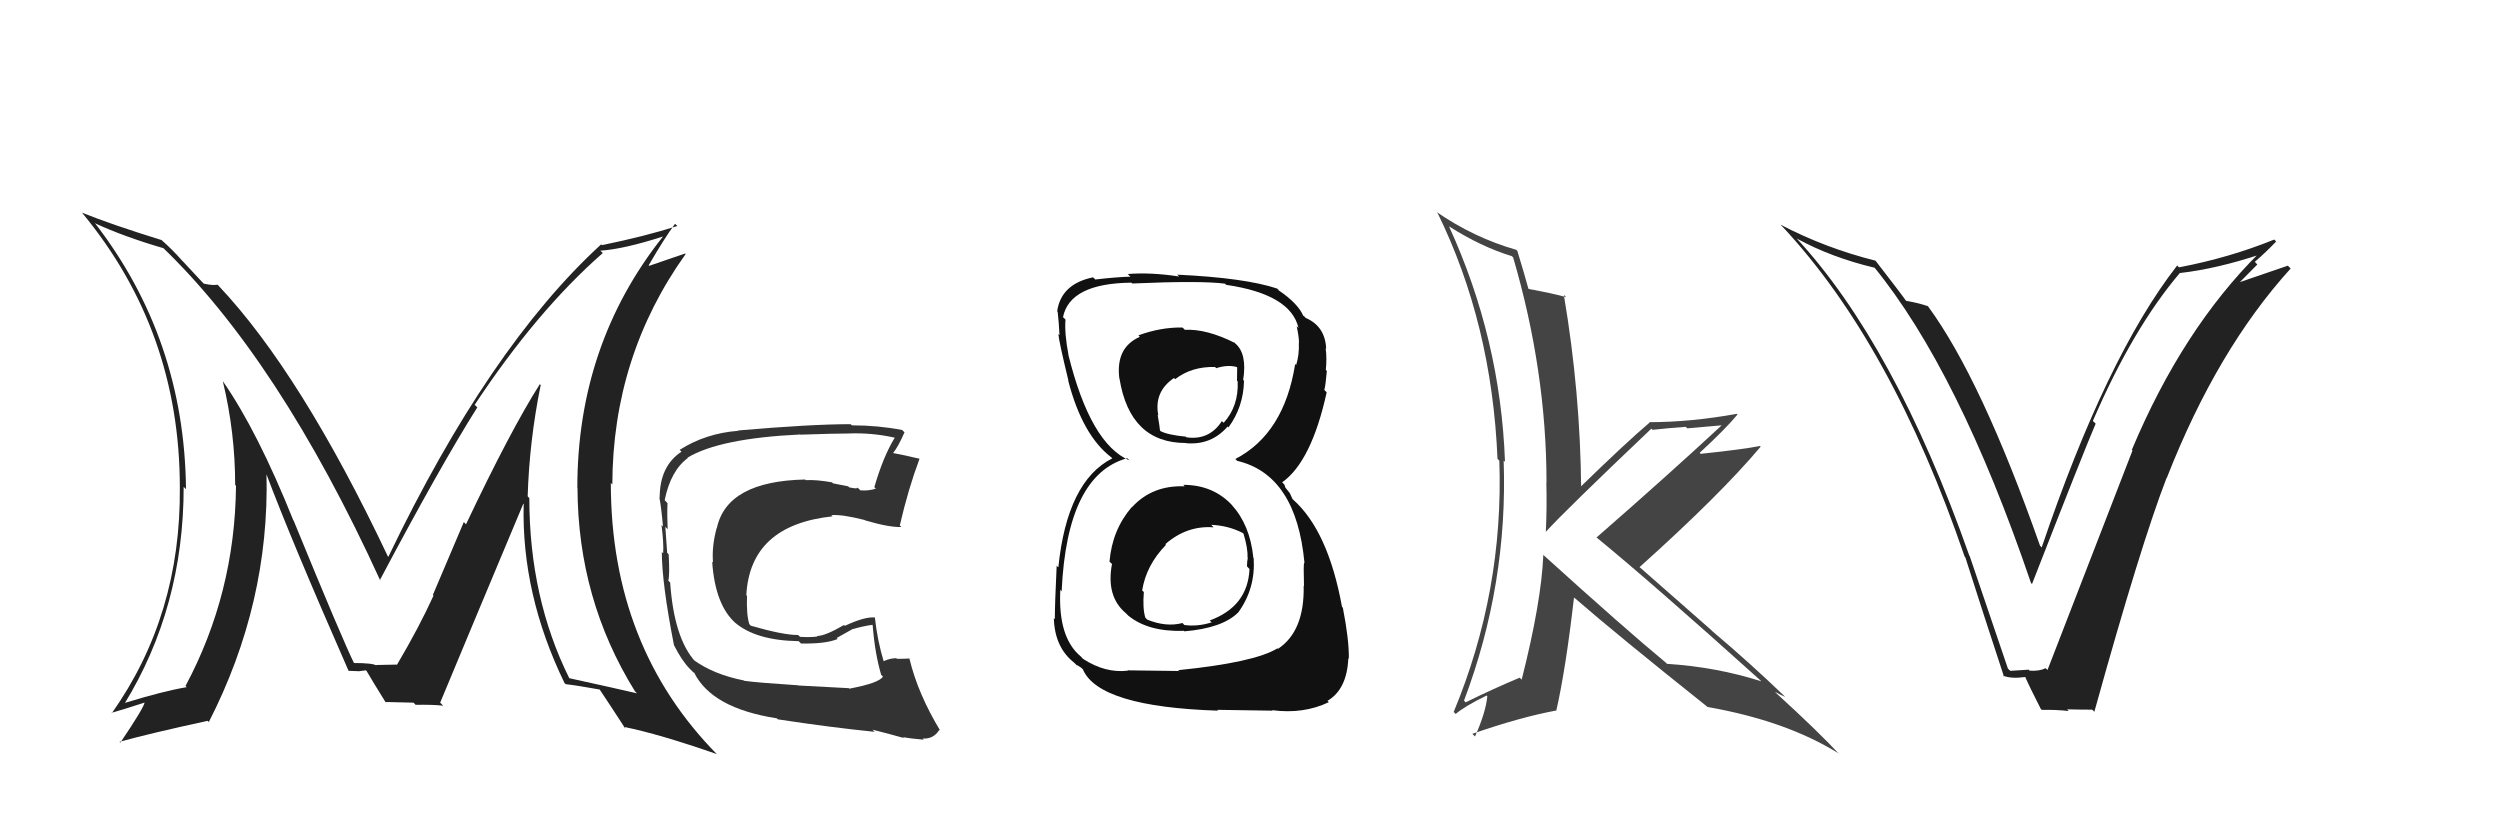 <svg xmlns="http://www.w3.org/2000/svg" width="150" height="50" viewBox="0,0,150,50"><path fill="#222" d="M120.52 40.16L120.47 40.10L118.18 33.36L118.16 33.34Q113.68 20.64 107.74 14.24L107.75 14.26L107.82 14.32Q109.91 15.46 112.50 16.07L112.35 15.92L112.41 15.98Q117.52 22.23 121.86 34.98L121.89 35.01L121.92 35.04Q125.05 27.02 125.74 25.42L125.65 25.33L125.57 25.26Q127.98 19.68 130.80 16.37L130.87 16.44L130.81 16.38Q133.00 16.13 135.63 15.26L135.59 15.21L135.55 15.18Q130.95 19.75 127.91 26.99L128.01 27.09L127.95 27.03Q126.54 30.69 122.85 40.20L122.88 40.23L122.74 40.09Q122.36 40.28 121.79 40.24L121.79 40.25L121.72 40.18Q121.19 40.21 120.62 40.25ZM125.52 42.57L125.63 42.67L125.66 42.71Q128.44 32.69 130.00 28.66L129.92 28.58L130.01 28.67Q133.02 20.98 137.44 16.11L137.35 16.02L137.27 15.94Q136.22 16.30 134.12 17.02L134.21 17.11L135.44 15.87L135.29 15.71Q135.96 15.13 136.57 14.49L136.46 14.38L136.46 14.37Q133.75 15.47 130.74 16.04L130.75 16.05L130.63 15.93Q126.38 21.39 122.50 32.85L122.45 32.79L122.40 32.74Q118.89 22.76 115.69 18.39L115.52 18.22L115.69 18.38Q115.19 18.19 114.32 18.04L114.31 18.03L114.45 18.17Q114.12 17.69 112.53 15.64L112.55 15.66L112.53 15.64Q109.53 14.89 106.83 13.48L106.94 13.60L106.95 13.60Q113.50 20.61 117.88 33.40L117.88 33.40L117.92 33.44Q119.06 37.02 120.24 40.60L120.28 40.64L120.18 40.54Q120.68 40.74 121.52 40.62L121.55 40.65L121.51 40.61Q121.77 41.21 122.45 42.54L122.43 42.52L122.50 42.59Q123.40 42.58 124.12 42.66L124.04 42.57L124.03 42.56Q124.78 42.58 125.54 42.58Z"/><path fill="#444" d="M92.70 33.39L92.55 33.24L92.60 33.29Q92.48 36.13 91.30 40.78L91.26 40.74L91.18 40.66Q89.54 41.35 87.94 42.14L87.92 42.12L87.84 42.04Q90.48 35.05 90.22 27.63L90.19 27.61L90.30 27.71Q90.03 20.32 86.94 13.58L86.86 13.50L86.94 13.58Q88.85 14.80 90.71 15.37L90.63 15.28L90.79 15.45Q92.79 22.28 92.79 28.95L92.87 29.03L92.78 28.93Q92.82 30.43 92.75 31.91L92.86 32.02L92.75 31.91Q93.87 30.67 99.08 25.72L99.18 25.82L99.15 25.79Q100.15 25.68 101.14 25.61L101.24 25.70L103.29 25.52L103.30 25.52Q100.10 28.49 95.79 32.25L95.94 32.40L95.76 32.22Q99.13 34.98 105.60 40.80L105.77 40.97L105.68 40.88Q102.99 40.02 100.02 39.83L99.99 39.80L99.94 39.75Q97.53 37.76 92.66 33.35ZM102.44 42.40L102.48 42.44L102.46 42.42Q107.17 43.25 110.29 45.19L110.32 45.22L110.43 45.33Q109.14 43.93 106.51 41.53L106.55 41.56L106.50 41.51Q106.83 41.69 107.10 41.81L107.11 41.82L107.06 41.76Q105.00 39.78 102.75 37.88L102.66 37.79L98.31 33.97L98.37 34.03Q103.21 29.69 105.64 26.80L105.70 26.86L105.60 26.76Q104.52 26.97 102.04 27.23L101.97 27.16L101.98 27.17Q103.56 25.71 104.25 24.87L104.34 24.96L104.21 24.83Q101.44 25.33 98.96 25.33L99.06 25.43L98.98 25.35Q97.52 26.59 94.78 29.26L94.89 29.37L94.87 29.35Q94.82 23.52 93.83 17.69L93.87 17.73L93.97 17.83Q93.21 17.61 91.73 17.34L91.70 17.31L91.70 17.31Q91.49 16.53 91.04 15.05L91.02 15.03L90.98 14.99Q88.42 14.26 86.17 12.70L86.18 12.70L86.26 12.79Q89.51 19.42 89.85 27.53L89.93 27.61L89.96 27.64Q90.23 35.48 87.22 42.72L87.21 42.70L87.34 42.84Q87.87 42.38 89.20 41.73L89.32 41.85L89.24 41.76Q89.15 42.74 88.50 44.19L88.42 44.11L88.34 44.03Q91.25 43.02 93.38 42.63L93.35 42.60L93.38 42.63Q93.95 40.12 94.44 35.85L94.49 35.90L94.48 35.88Q97.02 38.09 102.47 42.43Z"/><path fill="#111" d="M71.04 29.13L71.08 29.18L71.08 29.18Q69.14 29.10 67.92 30.43L68.08 30.60L67.91 30.42Q66.73 31.79 66.57 33.70L66.71 33.83L66.72 33.84Q66.35 35.79 67.56 36.80L67.58 36.82L67.70 36.94Q68.90 37.92 71.03 37.85L70.92 37.73L71.06 37.88Q73.35 37.69 74.30 36.74L74.20 36.64L74.30 36.74Q75.34 35.30 75.22 33.48L75.11 33.36L75.20 33.45Q75.00 31.50 73.91 30.30L73.91 30.30L73.97 30.36Q72.82 29.09 70.99 29.09ZM70.99 19.69L71.03 19.72L70.95 19.65Q69.64 19.63 68.31 20.12L68.33 20.15L68.39 20.21Q66.93 20.85 67.16 22.71L67.15 22.70L67.17 22.72Q67.80 26.58 71.15 26.58L71.06 26.50L71.15 26.59Q72.67 26.73 73.66 25.59L73.72 25.66L73.71 25.64Q74.61 24.41 74.64 22.85L74.70 22.90L74.59 22.80Q74.84 21.21 74.11 20.60L74.02 20.51L74.10 20.58Q72.39 19.72 71.09 19.79ZM70.84 40.36L70.73 40.26L67.66 40.22L67.67 40.24Q66.31 40.40 64.98 39.53L64.93 39.48L64.85 39.39Q63.47 38.25 63.62 35.39L63.76 35.53L63.70 35.46Q64.02 28.48 67.64 27.49L67.67 27.53L67.78 27.63Q65.43 26.65 64.10 21.28L64.07 21.25L64.11 21.30Q63.86 19.98 63.93 19.18L63.89 19.13L63.78 19.03Q64.19 17.00 67.88 16.96L67.82 16.89L67.93 17.01Q72.05 16.83 73.50 17.02L73.53 17.05L73.57 17.09Q77.45 17.66 77.91 19.68L77.85 19.62L77.80 19.57Q77.94 20.21 77.94 20.59L77.90 20.54L77.93 20.57Q77.96 21.29 77.77 21.90L77.69 21.82L77.71 21.84Q77.05 26.02 74.12 27.54L74.14 27.56L74.23 27.65Q77.78 28.49 78.27 33.79L78.24 33.76L78.25 33.76Q78.20 33.87 78.24 35.16L78.23 35.15L78.22 35.14Q78.28 37.87 76.68 38.93L76.65 38.90L76.65 38.90Q75.26 39.75 70.69 40.21ZM73.12 42.68L73.03 42.59L76.36 42.64L76.32 42.61Q78.21 42.86 79.73 42.13L79.69 42.09L79.65 42.05Q80.82 41.36 80.90 39.49L80.97 39.56L80.93 39.53Q80.95 38.40 80.57 36.46L80.56 36.45L80.52 36.41Q79.69 31.85 77.59 29.98L77.55 29.94L77.39 29.59L77.12 29.25L77.06 29.07L76.93 28.94Q78.69 27.69 79.60 23.54L79.63 23.57L79.46 23.40Q79.54 23.09 79.61 22.26L79.54 22.18L79.55 22.19Q79.62 21.50 79.54 20.89L79.58 20.93L79.57 20.92Q79.51 19.57 78.33 19.07L78.27 19.01L78.37 19.07L78.04 18.82L78.21 18.98Q77.90 18.22 76.72 17.42L76.60 17.30L76.78 17.44L76.65 17.32Q74.71 16.67 70.63 16.48L70.72 16.56L70.75 16.59Q69.04 16.33 67.67 16.44L67.78 16.56L67.83 16.60Q67.01 16.62 65.71 16.77L65.66 16.71L65.58 16.64Q63.66 17.04 63.43 18.68L63.55 18.80L63.46 18.70Q63.53 19.31 63.57 20.11L63.52 20.06L63.50 20.04Q63.54 20.50 64.11 22.86L64.23 22.98L64.09 22.83Q64.94 26.12 66.69 27.45L66.71 27.48L66.69 27.45L66.74 27.50Q64.03 28.87 63.50 34.04L63.38 33.93L63.40 33.95Q63.29 36.24 63.29 37.15L63.34 37.20L63.23 37.09Q63.28 38.85 64.46 39.77L64.61 39.92L64.62 39.92Q64.61 39.88 64.88 40.07L65.02 40.21L64.98 40.18Q65.96 42.41 73.08 42.64ZM72.76 31.58L72.66 31.48L72.67 31.49Q73.69 31.53 74.57 31.98L74.47 31.88L74.61 32.02Q74.88 32.91 74.85 33.44L74.95 33.54L74.87 33.46Q74.82 33.68 74.82 33.98L74.89 34.06L74.97 34.14Q74.87 36.39 72.58 37.23L72.58 37.23L72.70 37.34Q71.86 37.61 71.06 37.50L71.05 37.49L70.95 37.38Q69.98 37.64 68.84 37.18L68.69 37.03L68.72 37.06Q68.55 36.51 68.63 35.52L68.62 35.51L68.53 35.43Q68.77 33.91 69.96 32.69L69.85 32.57L69.92 32.65Q71.21 31.52 72.81 31.64ZM72.95 22.07L73.01 22.12L72.97 22.09Q73.67 21.87 74.20 22.02L74.23 22.05L74.22 22.84L74.26 22.88Q74.33 24.36 73.42 25.37L73.33 25.28L73.31 25.27Q72.56 26.43 71.19 26.24L71.05 26.10L71.15 26.20Q70.04 26.09 69.62 25.86L69.77 26.00L69.60 25.83Q69.58 25.58 69.46 24.90L69.44 24.87L69.50 24.93Q69.22 23.51 70.44 22.68L70.40 22.64L70.51 22.75Q71.50 21.98 72.91 22.02Z"/><path fill="#222" d="M32.46 23.13L32.49 23.15L32.39 23.05Q30.63 25.82 27.96 31.46L27.83 31.32L25.97 35.70L26.01 35.74Q25.14 37.65 23.81 39.90L23.77 39.86L23.79 39.89Q24.22 39.86 22.55 39.90L22.55 39.90L22.59 39.94Q22.43 39.78 21.17 39.78L21.32 39.93L21.29 39.89Q20.55 38.40 17.62 31.24L17.55 31.17L17.60 31.22Q15.46 25.88 13.37 22.87L13.39 22.90L13.37 22.88Q14.11 25.94 14.11 29.10L14.07 29.06L14.16 29.15Q14.10 35.60 11.13 41.16L11.06 41.08L11.20 41.23Q9.77 41.47 7.41 42.20L7.35 42.14L7.46 42.24Q11.02 36.44 11.02 29.21L11.14 29.33L11.16 29.35Q11.07 20.31 5.66 13.34L5.65 13.33L5.73 13.41Q7.44 14.20 9.80 14.89L9.77 14.86L9.66 14.75Q16.73 21.51 22.82 34.84L22.82 34.84L22.79 34.81Q26.43 27.94 28.64 24.44L28.57 24.38L28.48 24.29Q32.21 18.65 36.17 15.18L36.04 15.06L36.02 15.04Q37.42 14.95 39.78 14.19L39.65 14.05L39.78 14.19Q34.64 20.66 34.64 29.27L34.66 29.28L34.65 29.27Q34.67 35.96 38.10 41.48L38.07 41.45L38.22 41.60Q36.89 41.29 34.15 40.69L34.08 40.62L34.16 40.70Q31.76 35.87 31.76 29.89L31.66 29.78L31.66 29.79Q31.76 26.46 32.44 23.11ZM33.97 41.08L33.91 41.02L33.94 41.05Q34.58 41.12 36.03 41.38L36.04 41.40L35.92 41.28Q36.55 42.22 37.51 43.70L37.49 43.69L37.42 43.61Q39.55 44.04 43.02 45.25L43.05 45.29L43.05 45.29Q36.65 38.81 36.65 28.98L36.75 29.08L36.74 29.07Q36.76 21.37 41.14 15.24L41.11 15.21L38.95 15.95L38.92 15.92Q39.86 14.30 40.50 13.43L40.56 13.48L40.64 13.56Q38.74 14.17 36.11 14.71L36.13 14.73L36.07 14.66Q29.35 20.81 23.30 33.41L23.34 33.45L23.27 33.38Q18.07 22.40 13.12 17.15L13.15 17.18L13.05 17.08Q12.80 17.14 12.23 17.02L12.10 16.89L11.00 15.71L10.91 15.62Q10.37 15.00 9.68 14.39L9.67 14.38L9.68 14.40Q6.71 13.48 4.92 12.76L4.87 12.70L4.92 12.76Q10.79 19.84 10.79 29.25L10.91 29.37L10.79 29.25Q10.86 36.92 6.71 42.79L6.78 42.86L6.69 42.77Q7.40 42.57 8.69 42.15L8.73 42.19L8.68 42.14Q8.63 42.47 7.22 44.56L7.25 44.59L7.17 44.51Q8.96 44.01 12.46 43.25L12.35 43.14L12.53 43.32Q16.18 36.19 15.99 28.43L16.03 28.47L15.97 28.41Q17.45 32.36 20.91 40.24L20.88 40.21L20.92 40.25Q21.25 40.27 21.48 40.27L21.48 40.28L21.95 40.22L21.99 40.25Q22.32 40.82 23.12 42.11L23.27 42.26L23.14 42.12Q24.81 42.16 24.81 42.16L24.85 42.20L24.94 42.29Q25.94 42.27 26.59 42.34L26.41 42.16L26.41 42.16Q28.05 38.21 31.40 30.22L31.50 30.31L31.42 30.23Q31.28 35.65 33.87 40.98Z"/><path fill="#333" d="M50.93 41.29L50.93 41.29L47.91 41.13L47.91 41.12Q45.46 40.96 44.66 40.85L44.60 40.79L44.64 40.83Q42.79 40.46 41.61 39.59L41.74 39.71L41.73 39.71Q40.44 38.30 40.21 34.95L40.10 34.84L40.10 34.84Q40.19 34.48 40.12 33.26L39.98 33.12L40.03 33.17Q39.99 32.71 39.92 31.61L39.91 31.60L40.06 31.75Q40.02 30.91 40.05 30.19L39.92 30.05L39.88 30.01Q40.24 28.24 41.27 27.48L41.25 27.46L41.25 27.46Q43.17 26.30 48.00 26.07L47.93 26.00L48.02 26.08Q50.08 26.01 50.88 26.01L50.73 25.86L50.88 26.01Q52.31 25.95 53.68 26.26L53.68 26.27L53.68 26.27Q52.99 27.40 52.46 29.23L52.63 29.40L52.55 29.32Q52.12 29.46 51.62 29.42L51.47 29.27L51.45 29.24Q51.48 29.36 50.95 29.24L50.89 29.18L49.98 29.00L49.92 28.94Q48.95 28.77 48.35 28.81L48.36 28.82L48.31 28.77Q43.61 28.87 43.01 31.69L42.92 31.60L43.00 31.68Q42.70 32.79 42.78 33.75L42.69 33.66L42.73 33.70Q42.91 36.32 44.15 37.40L44.09 37.35L44.07 37.33Q45.33 38.43 47.92 38.47L47.89 38.44L48.06 38.61Q49.54 38.64 50.26 38.34L50.20 38.28L51.18 37.73L51.19 37.74Q51.77 37.57 52.34 37.49L52.25 37.40L52.36 37.51Q52.49 39.20 52.87 40.49L53.01 40.63L52.97 40.60Q52.75 40.98 50.96 41.32ZM54.04 44.09L54.14 44.20L54.17 44.23Q54.59 44.31 55.43 44.38L55.35 44.30L55.35 44.31Q56.01 44.36 56.36 43.79L56.26 43.69L56.42 43.85Q55.07 41.62 54.57 39.53L54.58 39.53L54.55 39.51Q54.27 39.53 53.81 39.53L53.76 39.47L53.77 39.49Q53.36 39.50 52.98 39.69L52.97 39.68L53.04 39.75Q52.64 38.43 52.49 37.03L52.51 37.05L52.51 37.05Q51.91 36.98 50.69 37.55L50.67 37.53L50.64 37.50Q49.51 38.16 49.02 38.16L48.99 38.13L49.05 38.19Q48.61 38.25 48.01 38.21L48.00 38.21L47.89 38.10Q47.02 38.11 45.04 37.54L45.06 37.55L44.96 37.45Q44.78 36.90 44.82 35.75L44.66 35.60L44.78 35.71Q45.00 31.51 49.95 30.98L49.86 30.89L49.88 30.91Q50.50 30.85 51.88 31.20L51.93 31.25L51.90 31.22Q53.36 31.65 54.08 31.62L54.02 31.56L53.99 31.52Q54.49 29.35 55.17 27.53L55.09 27.45L55.16 27.52Q54.82 27.44 54.44 27.36L54.42 27.35L53.57 27.18L53.58 27.19Q53.89 26.81 54.27 25.94L54.15 25.82L54.13 25.80Q52.67 25.52 51.11 25.52L51.17 25.58L51.04 25.45Q48.64 25.45 44.27 25.83L44.38 25.95L44.28 25.85Q42.34 26.00 40.78 26.99L40.84 27.05L40.89 27.10Q39.58 27.96 39.58 29.87L39.65 29.93L39.56 29.84Q39.67 30.37 39.78 31.59L39.79 31.60L39.69 31.50Q39.83 32.59 39.79 33.20L39.77 33.18L39.71 33.12Q39.71 34.99 40.44 38.72L40.52 38.80L40.45 38.73Q40.90 39.63 41.39 40.13L41.29 40.03L41.65 40.39L41.61 40.31L41.64 40.34Q42.69 42.49 46.61 43.10L46.60 43.09L46.67 43.16Q49.81 43.64 52.48 43.91L52.36 43.79L52.35 43.78Q53.31 44.02 54.23 44.28Z"/></svg>